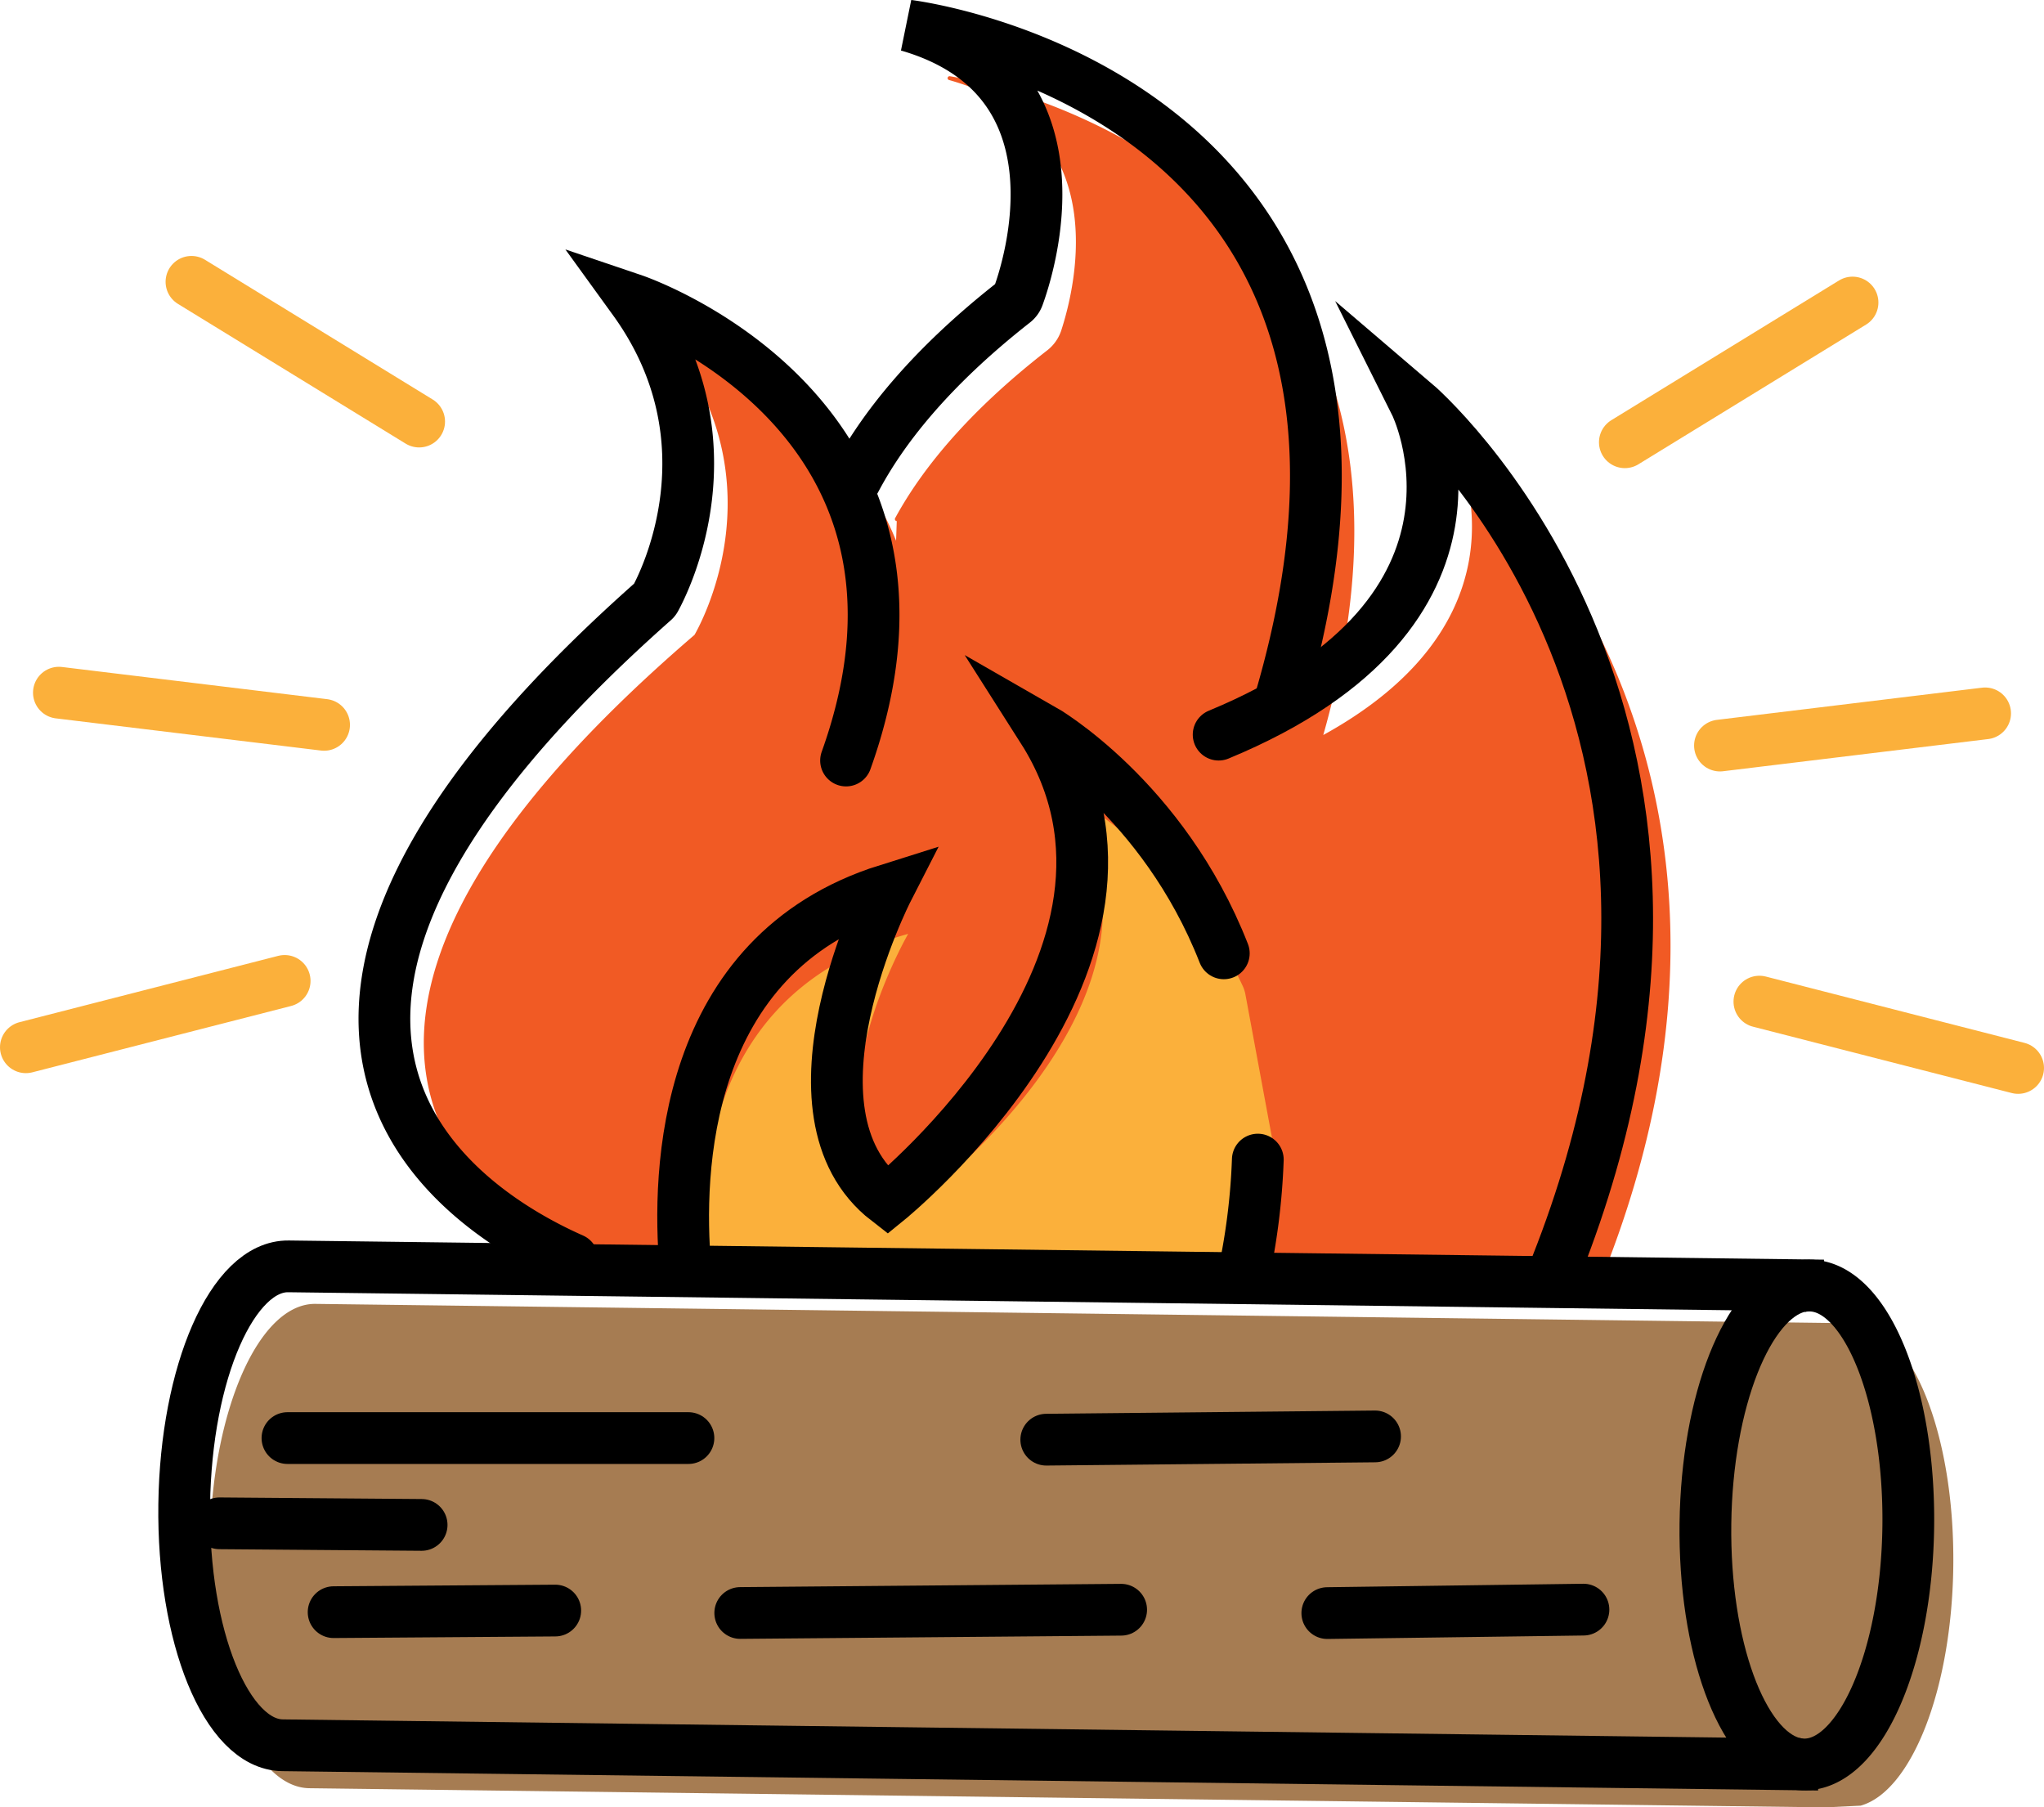 <svg id="trace" xmlns="http://www.w3.org/2000/svg" viewBox="0 0 395 349.25"><title>fireside_icon</title><path d="M502,1603.08c24-65.08-41-86.45-41-86.45,20.35,27.3,5,54.6,4.05,56.26l-.12.14c-93.61,80.42-36.84,114.62-15.79,123.65L639.26,1698C681.67,1593.81,612,1536.06,612,1536.06s20,38.85-38,62.17l11-3.31c34.22-113.84-71-129.78-71-129.78,32.26,9.07,24.88,39.85,21.92,48.94a8.45,8.45,0,0,1-2.87,4c-15.35,11.94-24.2,23-29.24,32.27" transform="translate(-330.5 -1450.04)" style="fill:#f15a24;stroke:#f15a24;stroke-linecap:round;stroke-linejoin:round;stroke-width:0.75px"/><path d="M466.93,1695c-1.55-16-.7-53.44,39.07-64.5,0,0-22,38.12,0,53.19,0,0,58-41.66,30-80.67a84.34,84.34,0,0,1,34.7,37.65,6.79,6.79,0,0,1,.46,1.45l6.41,34.58a101.31,101.31,0,0,1-2.9,20.32Z" transform="translate(-330.5 -1450.04)" style="fill:#fbb03b"/><path d="M683.29,1799.29l-293-3.7c-10.71-.13-19.18-20.3-19.23-45.39v-.12c0-.52,0-1,0-1.54.32-25.84,9.46-46.68,20.41-46.54l295,3.72v.31a10.53,10.53,0,0,0-1.6.57l1.6-.57a8.38,8.38,0,0,1,2.28-.28c10.94.13,19.54,21.2,19.22,47-.3,23.84-8.1,43.43-17.9,46.21Z" transform="translate(-330.5 -1450.04)" style="fill:#a67c52"/><path d="M676.85,1790.67a8.49,8.49,0,0,0,2.24.33c10.82.14,19.86-20.48,20.18-46s-8.19-46.41-19-46.54a8.17,8.17,0,0,0-2.25.28" transform="translate(-330.5 -1450.04)" style="fill:none;stroke:#000;stroke-miterlimit:10;stroke-width:10px"/><path d="M660.07,1744.46c-.3,23.77,7,43.47,16.78,46.21v.3l-291.75-3.68c-10.82-.13-19.34-21-19-46.54s9.36-46.18,20.18-46L678,1698.39v.31C668.21,1701.19,660.37,1720.69,660.07,1744.46Z" transform="translate(-330.5 -1450.04)" style="fill:none;stroke:#000;stroke-miterlimit:10;stroke-width:10px"/><line x1="42.42" y1="294.36" x2="81.48" y2="294.67" style="fill:none;stroke:#000;stroke-linecap:round;stroke-miterlimit:10;stroke-width:10px"/><line x1="55.55" y1="277.89" x2="133.04" y2="277.89" style="fill:none;stroke:#000;stroke-linecap:round;stroke-miterlimit:10;stroke-width:10px"/><line x1="143.05" y1="311.69" x2="216.66" y2="311.06" style="fill:none;stroke:#000;stroke-linecap:round;stroke-miterlimit:10;stroke-width:10px"/><line x1="202.19" y1="278.2" x2="265.73" y2="277.57" style="fill:none;stroke:#000;stroke-linecap:round;stroke-miterlimit:10;stroke-width:10px"/><line x1="256.5" y1="311.71" x2="306" y2="311.04" style="fill:none;stroke:#000;stroke-linecap:round;stroke-miterlimit:10;stroke-width:10px"/><line x1="64.47" y1="311.53" x2="107.3" y2="311.22" style="fill:none;stroke:#000;stroke-linecap:round;stroke-miterlimit:10;stroke-width:10px"/><path d="M1105,1798" transform="translate(-330.5 -1450.04)" style="fill:none;stroke:#c1272d;stroke-miterlimit:10;stroke-width:10px"/><path d="M441.14,1693.36c-21-9.3-77.77-44.48,15.66-127.19a1.41,1.41,0,0,0,.33-.4c1.53-2.78,15.78-30.27-4.13-57.77,0,0,65,22,41,89" transform="translate(-330.5 -1450.04)" style="fill:none;stroke:#000;stroke-linecap:round;stroke-miterlimit:10;stroke-width:10px"/><path d="M495.81,1542.75c5.19-9.82,14.42-21.6,30.63-34.31a2.54,2.54,0,0,0,.82-1.12c2-5.44,13.89-42.14-21.26-52.32,0,0,106.22,12.8,72,130" transform="translate(-330.5 -1450.04)" style="fill:none;stroke:#000;stroke-linecap:round;stroke-miterlimit:10;stroke-width:10px"/><path d="M566,1592c58-24,38-64,38-64s69.67,59.45,27.26,166.71" transform="translate(-330.5 -1450.04)" style="fill:none;stroke:#000;stroke-linecap:round;stroke-miterlimit:10;stroke-width:10px"/><path d="M573.57,1674.12a128.07,128.07,0,0,1-2.9,22.92" transform="translate(-330.5 -1450.04)" style="fill:none;stroke:#000;stroke-linecap:round;stroke-miterlimit:10;stroke-width:10px"/><path d="M462.93,1694.76c-1.55-18-.7-60.28,39.07-72.76,0,0-22,43,0,60,0,0,58-47,30-91,0,0,23.27,13.3,35,43.26" transform="translate(-330.5 -1450.04)" style="fill:none;stroke:#000;stroke-linecap:round;stroke-miterlimit:10;stroke-width:10px"/><line x1="314" y1="85.46" x2="358" y2="58.46" style="fill:#fbb03b;stroke:#fbb03b;stroke-linecap:round;stroke-miterlimit:10;stroke-width:10px"/><line x1="332.38" y1="144.07" x2="383.62" y2="137.85" style="fill:#fbb03b;stroke:#fbb03b;stroke-linecap:round;stroke-miterlimit:10;stroke-width:10px"/><line x1="340" y1="193.55" x2="390" y2="206.37" style="fill:#fbb03b;stroke:#fbb03b;stroke-linecap:round;stroke-miterlimit:10;stroke-width:10px"/><line x1="81" y1="81.46" x2="37" y2="54.46" style="fill:none;stroke:#fbb03b;stroke-linecap:round;stroke-miterlimit:10;stroke-width:10px"/><line x1="62.63" y1="140.07" x2="11.38" y2="133.85" style="fill:none;stroke:#fbb03b;stroke-linecap:round;stroke-miterlimit:10;stroke-width:10px"/><line x1="55.01" y1="189.55" x2="5" y2="202.37" style="fill:none;stroke:#fbb03b;stroke-linecap:round;stroke-miterlimit:10;stroke-width:10px"/></svg>